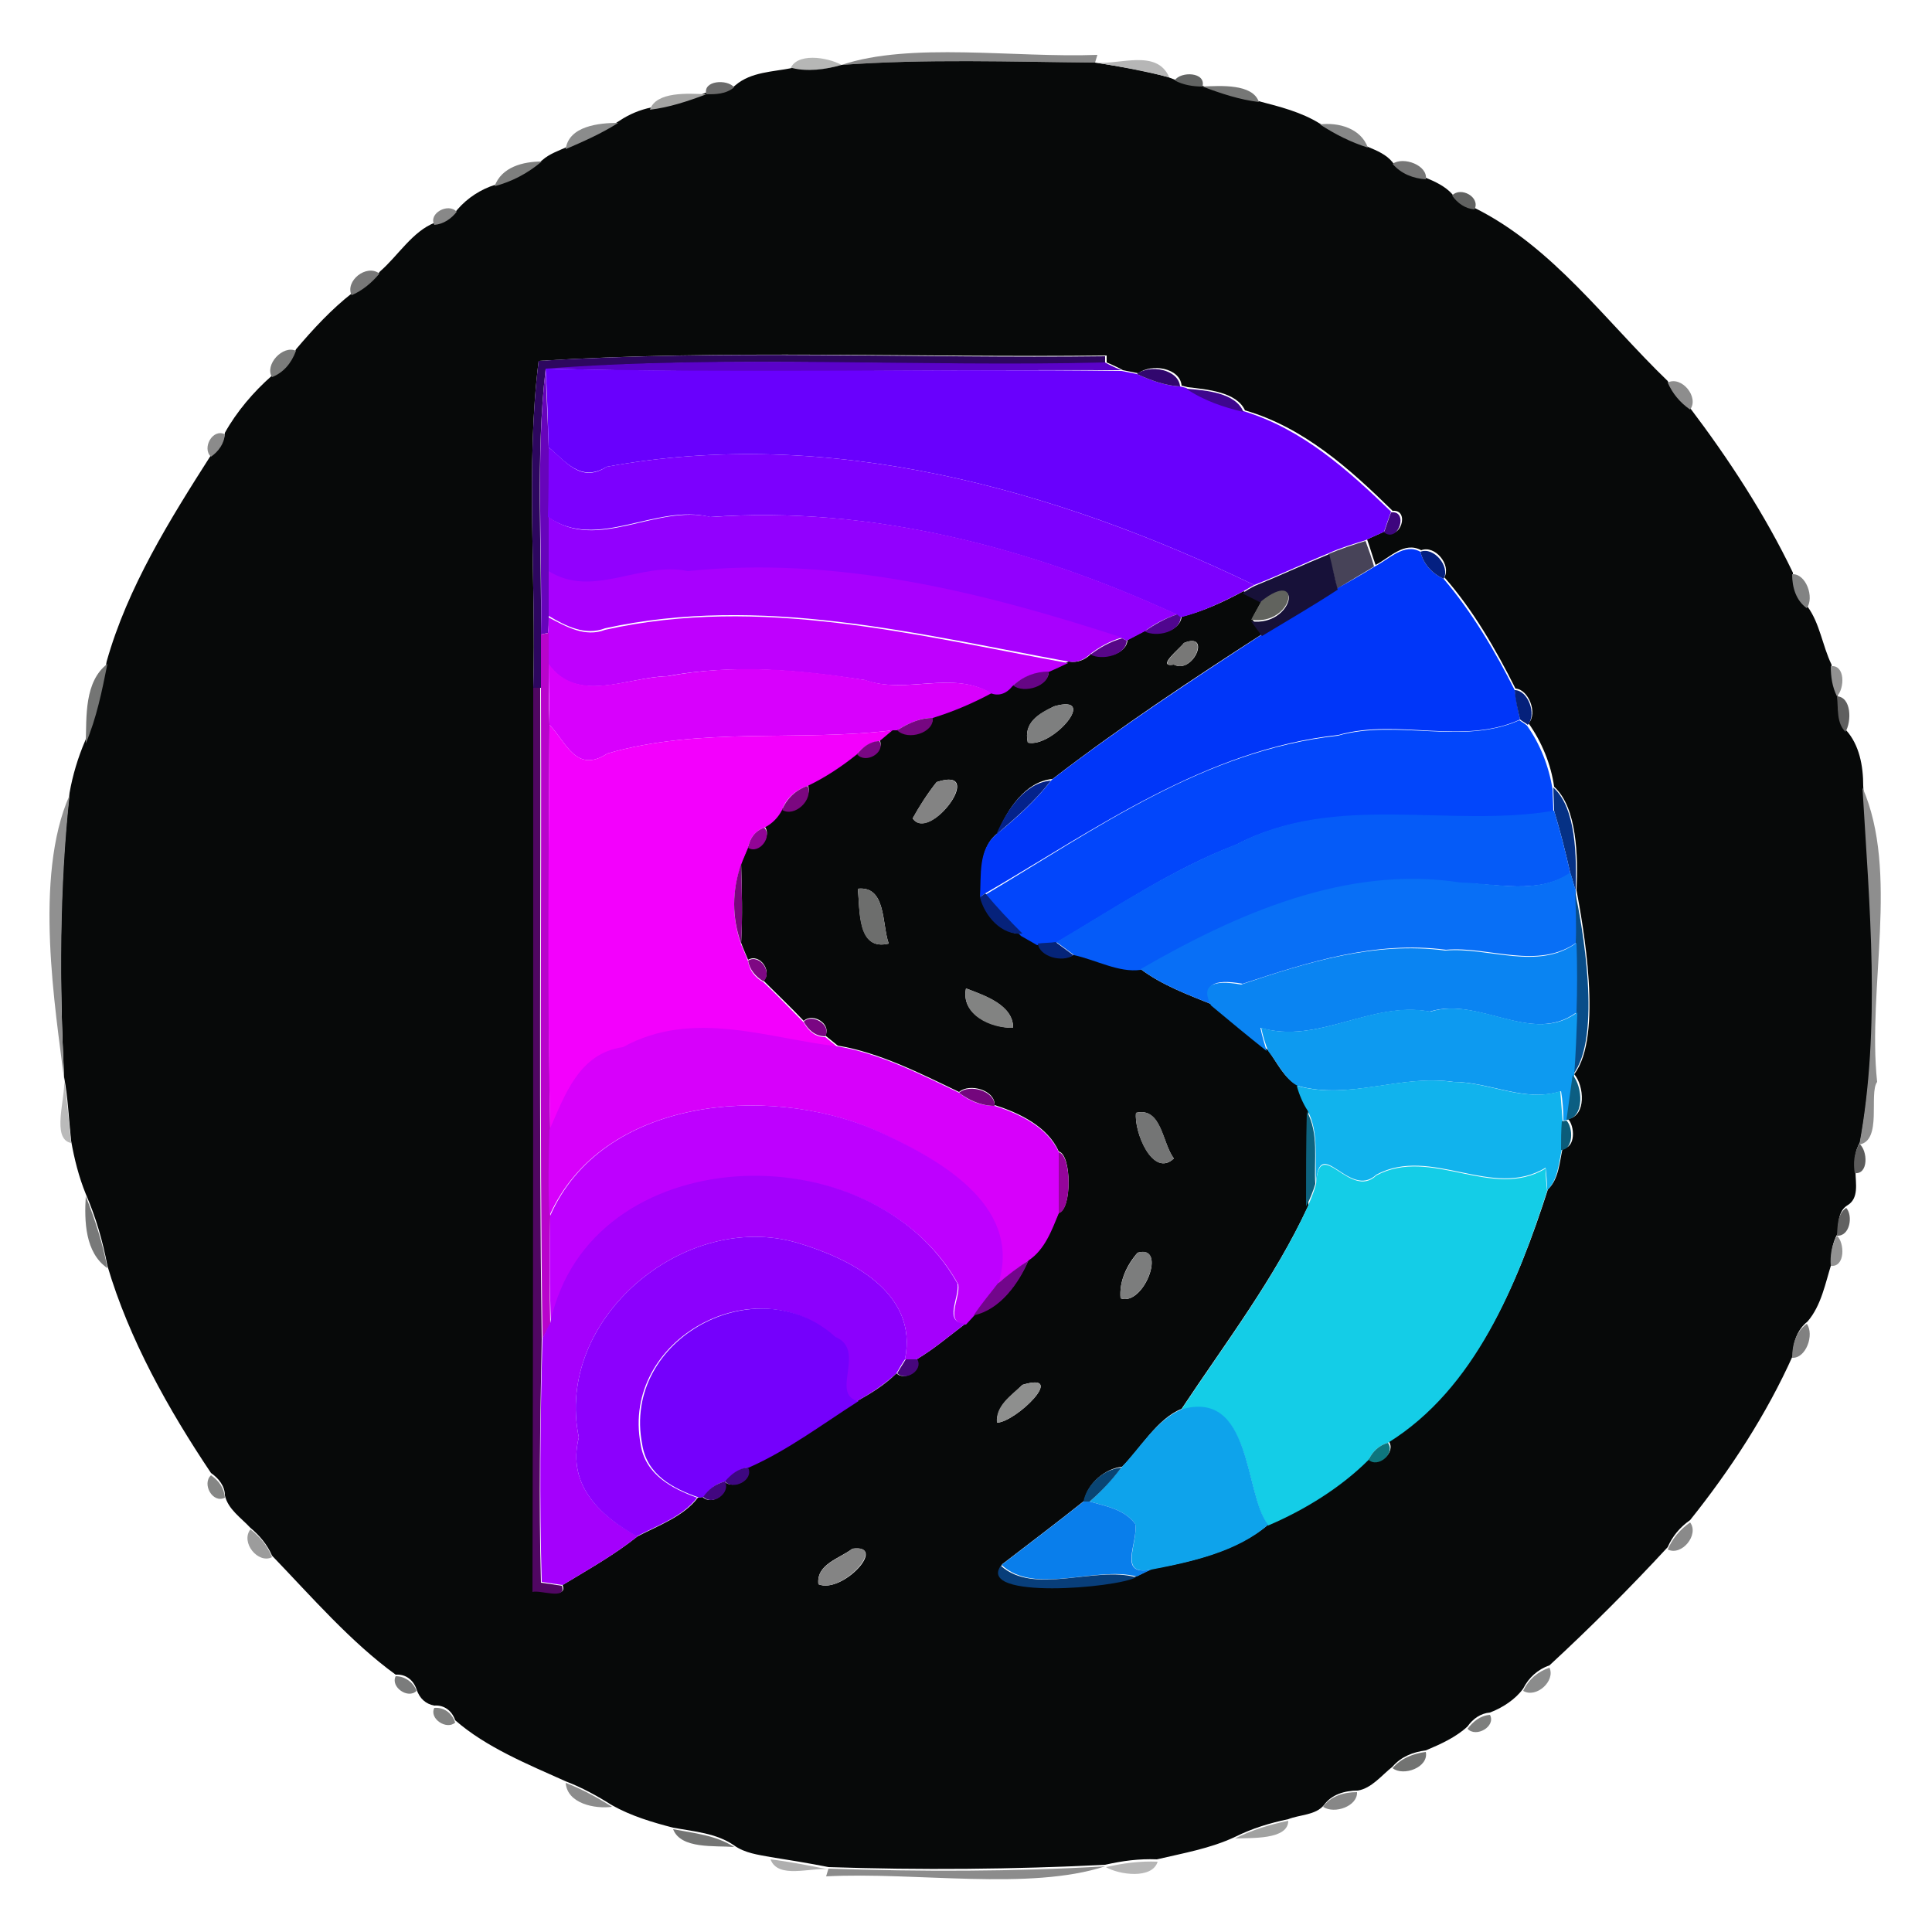 <?xml version="1.0" encoding="utf-8"?>
<!-- Generator: Adobe Illustrator 26.0.3, SVG Export Plug-In . SVG Version: 6.00 Build 0)  -->
<svg version="1.1" id="Layer_1" xmlns="http://www.w3.org/2000/svg" xmlns:xlink="http://www.w3.org/1999/xlink" x="0px" y="0px"
	 viewBox="0 0 250 250" style="enable-background:new 0 0 250 250;" xml:space="preserve">
<style type="text/css">
	.st0{fill:#8A8A8A;}
	.st1{fill:#B6B7B6;}
	.st2{fill:#070909;}
	.st3{fill:#B6B6B6;}
	.st4{fill:#626463;}
	.st5{fill:#6A6A6A;}
	.st6{fill:#767776;}
	.st7{fill:#A4A4A3;}
	.st8{fill:#8B8C8C;}
	.st9{fill:#868787;}
	.st10{fill:#7E7F7E;}
	.st11{fill:#757575;}
	.st12{fill:#616261;}
	.st13{fill:#888888;}
	.st14{fill:#787878;}
	.st15{fill:#7B7C7B;}
	.st16{fill:#2D075F;}
	.st17{fill:#5A02C9;}
	.st18{fill:#6704BB;}
	.st19{fill:#6900FD;}
	.st20{fill:#31076E;}
	.st21{fill:#8D8D8D;}
	.st22{fill:#3E068E;}
	.st23{fill:#8B8B8B;}
	.st24{fill:#7C00FE;}
	.st25{fill:#3E067E;}
	.st26{fill:#9200FE;}
	.st27{fill:#474358;}
	.st28{fill:#0036F9;}
	.st29{fill:#042081;}
	.st30{fill:#171139;}
	.st31{fill:#A800FE;}
	.st32{fill:#828383;}
	.st33{fill:#61635E;}
	.st34{fill:#BF00FE;}
	.st35{fill:#50068F;}
	.st36{fill:#B804CB;}
	.st37{fill:#570688;}
	.st38{fill:#787877;}
	.st39{fill:#747574;}
	.st40{fill:#D800FD;}
	.st41{fill:#929292;}
	.st42{fill:#660585;}
	.st43{fill:#500762;}
	.st44{fill:#05217B;}
	.st45{fill:#5F5F5F;}
	.st46{fill:#7E7F7F;}
	.st47{fill:#760781;}
	.st48{fill:#0246FB;}
	.st49{fill:#F300FD;}
	.st50{fill:#790783;}
	.st51{fill:#838383;}
	.st52{fill:#04228A;}
	.st53{fill:#7B0780;}
	.st54{fill:#063185;}
	.st55{fill:#8E8E8E;}
	.st56{fill:#909090;}
	.st57{fill:#055BF8;}
	.st58{fill:#910595;}
	.st59{fill:#78077D;}
	.st60{fill:#086FF6;}
	.st61{fill:#6D6E6D;}
	.st62{fill:#094D89;}
	.st63{fill:#06227B;}
	.st64{fill:#052479;}
	.st65{fill:#0A84F2;}
	.st66{fill:#7E0883;}
	.st67{fill:#828382;}
	.st68{fill:#0D9AF0;}
	.st69{fill:#7A0683;}
	.st70{fill:#D700FB;}
	.st71{fill:#0C5E82;}
	.st72{fill:#BABABA;}
	.st73{fill:#11B3ED;}
	.st74{fill:#74077D;}
	.st75{fill:#BE00FF;}
	.st76{fill:#747575;}
	.st77{fill:#0D637F;}
	.st78{fill:#0B5C7A;}
	.st79{fill:#5C5C5C;}
	.st80{fill:#95059B;}
	.st81{fill:#14CDE7;}
	.st82{fill:#A400FC;}
	.st83{fill:#787979;}
	.st84{fill:#616161;}
	.st85{fill:#8C00FD;}
	.st86{fill:#7C7D7D;}
	.st87{fill:#72068B;}
	.st88{fill:#7500FC;}
	.st89{fill:#818181;}
	.st90{fill:#47067C;}
	.st91{fill:#8E8F8E;}
	.st92{fill:#0EA3EB;}
	.st93{fill:#0E767E;}
	.st94{fill:#3E0781;}
	.st95{fill:#094574;}
	.st96{fill:#858685;}
	.st97{fill:#420680;}
	.st98{fill:#097EEB;}
	.st99{fill:#9C9C9C;}
	.st100{fill:#848484;}
	.st101{fill:#083E7A;}
	.st102{fill:#7B7C7C;}
	.st103{fill:#727372;}
	.st104{fill:#8C8C8C;}
	.st105{fill:#878787;}
	.st106{fill:#A1A2A1;}
	.st107{fill:#AFAFAF;}
</style>
<g id="_x23_8a8a8aff">
	<path class="st0" d="M108.9,8.4c8.9-3,22.4-0.9,33.1-1.3l-0.3,1C130.8,8,119.8,7.6,108.9,8.4z"/>
	<path class="st0" d="M215.8,200.5c0.6-1.4,1.6-2.6,2.9-3.5C219.9,198.6,217.6,201.4,215.8,200.5z"/>
</g>
<g id="_x23_b6b7b6ff">
	<path class="st1" d="M102.2,9.1c0.7-2.4,4.9-1.7,6.7-0.7C106.8,9,104.5,9.3,102.2,9.1z"/>
</g>
<g id="_x23_070909ff">
	<path class="st2" d="M108.9,8.4c10.9-0.8,21.9-0.4,32.8-0.3c3.2,0.5,6.4,1,9.5,1.9l0.8,0.3c1.1,0.6,2.4,0.8,3.6,0.8
		c2.4,0.9,4.8,1.6,7.3,2c2.7,0.7,5.5,1.4,7.9,2.9c2,1.2,4.1,2.2,6.2,3c1.2,0.5,2.4,1,3.2,2c1,1.4,2.7,1.9,4.3,2
		c1.2,0.5,2.5,1.1,3.4,2.1c0.7,1,1.6,1.7,2.9,1.8c10.1,5,17,14.7,25,22.4c0.6,1.4,1.6,2.6,2.9,3.5c5,6.6,9.7,13.8,13.3,21.3
		c0,1.7,0.5,3.4,1.9,4.4c1.6,2.2,1.9,5,3.1,7.5c0,1.3,0.2,2.7,0.8,3.9c0.1,1.6-0.1,3.4,1.1,4.6c1.7,1.9,2.2,4.6,2.2,7.2
		c0.9,15.3,2.4,30.9-0.4,46.1c-0.7,1.1-0.8,2.5-0.6,3.8c0,1.5,0.5,3.5-1.1,4.4c-1.2,0.8-1.1,2.4-1.2,3.6c-0.7,1.2-0.9,2.6-0.8,3.9
		c-0.8,2.5-1.3,5.4-3.1,7.5c-1.4,1.1-1.9,2.8-1.9,4.4c-3.4,7.6-8.1,14.8-13.3,21.3c-1.3,0.9-2.3,2.1-2.9,3.5
		c-4.9,5.3-10,10.4-15.3,15.3c-1.5,0.5-2.7,1.6-3.4,3c-1,1.4-2.7,2.5-4.3,3.1c-1.2,0.1-2.2,0.8-2.9,1.8c-1.5,1.4-3.5,2.3-5.4,3.1
		c-1.6,0.2-3.2,0.8-4.3,2.1c-1.4,1.1-2.7,2.8-4.5,3.1c-1.7,0-3.4,0.5-4.4,1.9c-1.1,1.3-3.1,1.2-4.6,1.8c-2.4,0.5-4.7,1.2-6.9,2.3
		c-3.2,1.5-6.7,2.1-10.1,2.9c-2.3-0.1-4.5,0.2-6.7,0.7c-11.9,0.6-23.9,0.7-35.8,0.3c-2.5-0.5-5-0.9-7.5-1.3
		c-1.6-0.3-3.3-0.5-4.7-1.5c-2.3-1.6-5.2-1.8-7.9-2.3c-2.7-0.7-5.4-1.5-7.9-2.9c-1.9-1.2-3.9-2.3-6-3.1c-4.9-2.2-10.3-4.4-14.3-7.9
		c-0.4-1.2-1.4-2-2.7-1.9c-1.1-0.2-1.9-0.9-2.3-2.1c-0.4-1.2-1.4-2-2.7-1.9c-5.8-4.2-10.9-10.1-16-15.4c-0.6-1.4-1.6-2.6-2.8-3.6
		c-1.2-1.3-2.9-2.4-3.3-4.2c0-1.2-0.8-2.2-1.8-2.9c-5.5-8.2-10.6-17.3-13.4-26.8c-0.6-3.2-1.5-6.3-2.8-9.3c-0.9-2.2-1.5-4.6-1.9-6.9
		c-0.3-2.8-0.4-5.5-0.9-8.2c-0.6-12.2-0.7-24.5,0.7-36.8c0.4-2.3,1.1-4.6,2-6.7c1.4-3.3,2.2-6.8,2.8-10.3
		c2.7-9.6,8.2-18.4,13.5-26.7c1-0.7,1.7-1.7,1.8-2.9c1.5-2.7,3.7-5.3,6.1-7.4c1.5-0.6,2.5-1.9,3.1-3.4c2.2-2.6,4.6-5.2,7.3-7.3
		c1.4-0.6,2.6-1.6,3.6-2.8c2.3-2,4.2-5.2,7.1-6.3c1.2,0,2.2-0.8,2.9-1.7c1.3-1.5,3-2.6,4.9-3.2c2.2-0.7,4.3-1.7,6.1-3.2
		c0.9-0.8,2.1-1.2,3.2-1.7c2.3-1,4.7-2,6.8-3.4c1.2-0.8,2.6-1.4,4.1-1.7c2.5-0.4,5-1.1,7.3-2c1.2,0,2.6,0,3.6-0.9
		c2-1.7,4.8-1.7,7.3-2.2C104.5,9.3,106.8,9,108.9,8.4 M69.7,46.7C68,60.3,69.4,75,69,89C69,128,69,167,69,205.9
		c1-0.3,4.5,1.1,3.8-0.8c3.3-2,6.7-3.9,9.7-6.3c2.7-1.4,6-2.6,7.8-5l0.6-0.1c1.2,1.2,3.6-0.5,2.8-2c1.1,1.1,3.8-0.2,3-1.8
		c5-2.3,9.6-5.7,14.2-8.6c1.8-1,3.6-2.1,5.1-3.6c1.1,1.1,3.4-0.5,2.6-1.8c2.2-1.3,4.2-3,6.3-4.6c0.3-0.3,0.8-0.9,1.1-1.2
		c3.4-0.7,5.8-4.1,7.1-7.1c2.1-1.4,2.9-3.9,3.9-6.1c1.7-0.3,1.7-7.5,0-7.9c-1.4-3.2-5.1-5-8.3-6c0.1-1.9-3.2-2.9-4.6-1.7
		c-5-2.4-10.3-5.1-15.7-6c-0.4-0.3-1.2-1-1.6-1.3c0.8-1.5-1.6-3-2.8-1.9c-1.7-1.8-3.5-3.5-5.2-5.2c1.2-1.2-0.5-3.6-2-2.7
		c-0.2-0.5-0.7-1.6-0.9-2.2c0.2-3.4,0.1-6.9,0-10.3c0.2-0.5,0.7-1.6,0.9-2.2c1.4,0.9,3.2-1.4,2.1-2.6c1-0.5,1.8-1.2,2.3-2.3
		c1.6,0.9,4.1-1.4,3.3-3.1c2.3-1.1,4.4-2.5,6.4-4.1c1.1,1.2,3.7-0.2,2.9-1.7c0.4-0.3,1.3-1.1,1.7-1.4l0.6,0c1.3,1.4,4.8,0.3,4.6-1.6
		c2.6-0.8,5.2-1.9,7.6-3.2c1,0.3,1.9,0,2.8-0.9c1.4,1.1,4.7,0.1,4.6-1.8c0.7-0.3,1.9-0.9,2.6-1.2c1.1,0.2,2.1-0.2,2.9-1
		c1.5,0.8,4.6,0.1,4.7-1.8c0.6-0.3,1.7-0.9,2.3-1.2c1.5,0.8,4.5,0.1,4.7-1.8c2.8-0.7,5.4-1.9,8-3.3c0.6,0.3,1.8,0.9,2.4,1.2
		c-0.3,0.6-1,1.8-1.3,2.4c0.4,0.5,1.1,1.5,1.4,1.9c-9.3,6-18.5,12.1-27.2,18.8c-3.5,0.3-5.9,4-7.1,7c-2.5,2-2,5.3-2.2,8.2
		c0.6,2.3,2.8,5,5.4,4.8c0.5,0.3,1.6,0.9,2.1,1.2c0.2,1.7,3.2,2.5,4.6,1.5c2.8,0.6,5.8,2.3,8.6,1.9c2.8,2.1,6.1,3.3,9.3,4.6
		c2.3,2,4.8,4,7.2,5.9c1.1,1.5,2.1,3.7,3.8,4.5c0.4,1.1,0.8,2.2,1.4,3.3c-0.1,4.1-0.1,8.2,0,12.3c-4.4,9.5-10.7,17.7-16.4,26.3
		c-3.2,1.3-5.2,5-7.7,7.5c-2.2,0.2-4.5,2.2-4.9,4.4c-3.5,2.8-7.1,5.5-10.6,8.2c-3.2,4.4,14.9,2.9,17.5,1.5c0.5-0.2,1.4-0.7,1.9-0.9
		c5.1-0.9,11-2.3,15.1-5.8c4.8-2,9.4-4.9,13-8.5c1.2,1.2,3.5-0.8,2.5-2.2c11.2-7,16.7-20.5,20.6-32.6c1.4-1.3,1.5-3.5,1.9-5.3
		c1.7,0,1.6-2.9,0.7-3.8c2.4-0.4,2.1-4.3,0.8-5.8c3.8-4.9,1.1-19.5,0.3-23.8c0.2-4.3,0.1-10.7-2.9-13.4c-0.4-2.9-1.6-5.8-3.3-8.2
		c1.2-1.3,0-4.4-1.7-4.5c-2.5-5-5.5-10.2-9.2-14.4c0.9-1.6-1.2-4.2-3-3.5c-2.2-1.2-4.1,1-5.9,1.9c-0.4-1.1-0.7-2.2-1.1-3.3
		c0.6-0.3,1.8-0.8,2.4-1.1c1.9,1.4,3.2-2.8,0.9-2.6c-5.5-5.4-11.5-10.8-19.1-13c-1.1-2.4-4.9-2.7-7.4-3l-0.8-0.2
		c-0.2-2.3-3.9-2.9-5.6-1.6c-0.5-0.1-1.5-0.3-2-0.4c-0.5-0.3-1.6-0.8-2.1-1l0-0.9C118.6,46.3,93.7,45.2,69.7,46.7 M153.2,83.2
		c-0.5,0.7-3.7,3.2-1.3,2.8C154.4,87.3,156.8,81.7,153.2,83.2 M136.4,91.4c-2,1-4,2.1-3.4,4.7C136.2,96.8,142.3,89.7,136.4,91.4
		 M121.2,101.2c-1.2,1.5-2.2,3.1-3.1,4.7C120.3,109.1,127.8,99,121.2,101.2 M111,115c0.3,2.7-0.1,8.1,4,7.1
		C114.1,119.6,114.7,114.6,111,115 M125,127.9c-0.7,3.4,3.3,5.1,6.1,5.1C131.1,130,127.3,128.8,125,127.9 M147,144
		c-0.3,2.4,2.2,8.5,4.9,5.9C150.4,148,150.3,143.2,147,144 M147.2,162.1c-1.4,1.6-2.4,3.7-2.2,5.9C148,169.1,151.1,161,147.2,162.1
		 M132.3,179.2c-1.4,1.4-3.4,2.7-3.3,4.9C131.5,184,138.2,177.4,132.3,179.2 M110.3,200.4c-1.7,1.3-4.7,2-4.4,4.6
		C109,206.3,115,199.8,110.3,200.4z"/>
</g>
<g id="_x23_b6b6b6ff">
	<path class="st3" d="M141.8,8.1c3.1,0.3,7.9-1.8,9.5,1.9C148.1,9.2,144.9,8.6,141.8,8.1z"/>
	<path class="st3" d="M143.1,241.6c2.2-0.5,4.4-0.8,6.7-0.7C149.1,243.2,144.8,242.6,143.1,241.6z"/>
</g>
<g id="_x23_626463ff">
	<path class="st4" d="M152,10.4c0.8-1.2,4.1-1.1,3.6,0.8C154.4,11.2,153.1,11,152,10.4z"/>
</g>
<g id="_x23_6a6a6aff">
	<path class="st5" d="M91.4,12.2c-0.5-1.8,2.7-2,3.6-0.9C93.9,12.2,92.6,12.2,91.4,12.2z"/>
</g>
<g id="_x23_767776ff">
	<path class="st6" d="M155.6,11.2c2.3-0.1,6.5-0.4,7.3,2C160.4,12.9,158,12.1,155.6,11.2z"/>
</g>
<g id="_x23_a4a4a3ff">
	<path class="st7" d="M84.1,14.2c0.8-2.4,5-2.1,7.3-2C89,13.1,86.6,13.9,84.1,14.2z"/>
</g>
<g id="_x23_8b8c8cff">
	<path class="st8" d="M73.2,19.3c0.4-3,4.3-3.4,6.8-3.4C77.8,17.3,75.5,18.3,73.2,19.3z"/>
	<path class="st8" d="M197.1,218.8c0.7-1.5,1.9-2.5,3.4-3C201.3,217.5,198.8,219.8,197.1,218.8z"/>
</g>
<g id="_x23_868787ff">
	<path class="st9" d="M170.8,16.1c2.4-0.3,5.3,0.5,6.2,3C174.8,18.4,172.8,17.4,170.8,16.1z"/>
</g>
<g id="_x23_7e7f7eff">
	<path class="st10" d="M64,24.1c0.9-2.5,3.7-3.2,6.1-3.2C68.2,22.5,66.2,23.5,64,24.1z"/>
	<path class="st10" d="M189.9,223.7c0.7-0.9,1.6-1.7,2.9-1.8C193.6,223.4,191,224.9,189.9,223.7z"/>
</g>
<g id="_x23_757575ff">
	<path class="st11" d="M180.2,21.2c1.4-1,4.6,0.2,4.3,2C182.9,23.1,181.3,22.5,180.2,21.2z"/>
</g>
<g id="_x23_616261ff">
	<path class="st12" d="M187.9,25.3c1.1-1.2,3.7,0.2,2.9,1.8C189.6,27,188.6,26.3,187.9,25.3z"/>
</g>
<g id="_x23_888888ff">
	<path class="st13" d="M56.2,29.1c-0.8-1.5,1.8-2.9,2.9-1.7C58.4,28.3,57.4,29,56.2,29.1z"/>
</g>
<g id="_x23_787878ff">
	<path class="st14" d="M45.5,38.2c-0.9-1.8,1.9-4.1,3.6-2.8C48.1,36.6,46.9,37.6,45.5,38.2z"/>
</g>
<g id="_x23_7b7c7bff">
	<path class="st15" d="M35.2,48.8c-1-1.6,1.4-4.2,3.1-3.4C37.7,47,36.7,48.2,35.2,48.8z"/>
</g>
<g id="_x23_2d075fff">
	<path class="st16" d="M69.7,46.7c24-1.5,48.9-0.3,73.3-0.6l0,0.9c-24.1,0.6-48.5-1.1-72.4,0.8c-1.3,11.4-0.5,22.9-0.6,34.3
		c0,1.7,0,5.2,0,6.9L69,89C69.4,75,68,60.3,69.7,46.7z"/>
</g>
<g id="_x23_5a02c9ff">
	<path class="st17" d="M70.6,47.7c23.8-1.8,48.3-0.2,72.4-0.8c0.5,0.3,1.6,0.8,2.1,1C120.3,47.8,95.4,48.4,70.6,47.7z"/>
</g>
<g id="_x23_6704bbff">
	<path class="st18" d="M70,82.1c0.2-11.4-0.7-22.9,0.6-34.3c0.1,3.4,0.3,6.8,0.4,10.1c0,3,0,6,0,9c0,1.8,0,5.3,0,7c0,2,0,4,0,6
		c0,0.5,0,1.5-0.1,2L70,82.1z"/>
</g>
<g id="_x23_6900fdff">
	<path class="st19" d="M70.6,47.7c24.8,0.6,49.7,0,74.5,0.3c0.5,0.1,1.5,0.3,2,0.4c1.8,0.8,3.6,1.5,5.6,1.6l0.8,0.2
		c2.2,1.5,4.8,2.4,7.4,3c7.6,2.3,13.5,7.6,19.1,13c-0.3,0.8-0.6,1.7-0.9,2.6c-0.6,0.3-1.8,0.8-2.4,1.1c-1.6,0.5-3.3,1-4.8,1.7
		c-3.2,1.3-6.3,2.8-9.6,4.1c-25.7-12.4-55-20.6-83.8-15.3c-3.4,2.1-5.4-0.8-7.5-2.5C70.9,54.5,70.8,51.1,70.6,47.7z"/>
</g>
<g id="_x23_31076eff">
	<path class="st20" d="M147.1,48.4c1.7-1.3,5.4-0.6,5.6,1.6C150.7,49.9,148.9,49.2,147.1,48.4z"/>
</g>
<g id="_x23_8d8d8dff">
	<path class="st21" d="M215.8,49.5c1.8-0.9,4.1,1.9,2.9,3.5C217.4,52.1,216.4,50.9,215.8,49.5z"/>
</g>
<g id="_x23_3e068eff">
	<path class="st22" d="M153.5,50.3c2.5,0.2,6.4,0.5,7.4,3C158.3,52.7,155.7,51.8,153.5,50.3z"/>
</g>
<g id="_x23_8b8b8bff">
	<path class="st23" d="M27.3,59.1c-1.2-1.1,0.2-3.7,1.8-2.9C29,57.4,28.3,58.4,27.3,59.1z"/>
</g>
<g id="_x23_7c00feff">
	<path class="st24" d="M71,57.9c2.2,1.7,4.1,4.7,7.5,2.5c28.8-5.3,58.1,2.9,83.8,15.3c-0.4,0.2-1.2,0.7-1.6,0.9
		c-2.5,1.3-5.2,2.6-8,3.3l-0.5-0.4c-18.7-8.6-39.5-14.1-60.3-12.6c-7.1-1.8-14.6,4.5-21,0C71,63.9,71,60.9,71,57.9z"/>
</g>
<g id="_x23_3e067eff">
	<path class="st25" d="M180,66.3c2.3-0.3,1,4-0.9,2.6C179.4,68,179.7,67.1,180,66.3z"/>
</g>
<g id="_x23_9200feff">
	<path class="st26" d="M71,66.9c6.3,4.6,13.9-1.7,21,0c20.9-1.5,41.6,4,60.3,12.6c-1.5,0.5-2.9,1.2-4.2,2.2
		c-0.6,0.3-1.7,0.9-2.3,1.2l-0.6-0.3c-18.1-5.9-36.9-10.6-56.2-8.6c-6.1-1.3-12.3,3.6-18,0C71,72.2,71,68.6,71,66.9z"/>
</g>
<g id="_x23_474358ff">
	<path class="st27" d="M171.9,71.7c1.6-0.7,3.2-1.2,4.8-1.7c0.4,1.1,0.8,2.2,1.1,3.3c-1.6,1-3.2,1.9-4.8,2.9
		C172.7,74.7,172.3,73.2,171.9,71.7z"/>
</g>
<g id="_x23_0036f9ff">
	<path class="st28" d="M177.9,73.3c1.8-0.9,3.8-3.1,5.9-1.9c0.4,1.6,1.5,2.8,3,3.5c3.6,4.2,6.7,9.4,9.2,14.4
		c0.2,1.3,0.4,2.6,0.7,3.8c-7.4,3.4-15.8-0.2-23.5,2c-17.2,1.9-31.3,12.1-45.7,20.5l-0.7,0.5c0.2-2.8-0.3-6.2,2.2-8.2
		c2.6-2.1,5.1-4.4,7.1-7c8.7-6.7,18-12.8,27.2-18.8c3.3-2,6.6-3.9,9.8-6C174.7,75.2,176.3,74.3,177.9,73.3z"/>
</g>
<g id="_x23_042081ff">
	<path class="st29" d="M183.8,71.4c1.7-0.7,3.9,1.9,3,3.5C185.3,74.2,184.2,73,183.8,71.4z"/>
</g>
<g id="_x23_171139ff">
	<path class="st30" d="M162.4,75.8c3.2-1.3,6.4-2.8,9.6-4.1c0.4,1.5,0.7,3.1,1.1,4.6c-3.2,2.1-6.5,4-9.8,6c-0.4-0.5-1.1-1.5-1.4-1.9
		c5.5,0.7,6.9-6.9,1.3-2.4c-0.6-0.3-1.8-0.9-2.4-1.2C161.2,76.4,162,76,162.4,75.8z"/>
</g>
<g id="_x23_a800feff">
	<path class="st31" d="M71,73.9c5.7,3.6,11.9-1.3,18,0c19.3-2,38.1,2.7,56.2,8.6c-1.5,0.4-2.9,1.2-4.1,2.1c-0.8,0.8-1.8,1.2-2.9,1
		c-19.7-3.6-39.8-8.7-59.9-4.3c-2.6,1-5.1-0.3-7.3-1.6C71,77.9,71,75.9,71,73.9z"/>
</g>
<g id="_x23_828383ff">
	<path class="st32" d="M231.9,74.3c1.8-0.1,2.9,3,1.9,4.4C232.4,77.7,231.9,76,231.9,74.3z"/>
</g>
<g id="_x23_61635eff">
	<path class="st33" d="M163.2,77.8c5.5-4.4,4.2,3.2-1.3,2.4C162.2,79.6,162.9,78.4,163.2,77.8z"/>
</g>
<g id="_x23_bf00feff">
	<path class="st34" d="M71,79.9c2.3,1.2,4.7,2.6,7.3,1.6c20.1-4.5,40.2,0.7,59.9,4.3c-0.6,0.3-1.9,0.9-2.6,1.2
		c-1.7,0-3.3,0.6-4.6,1.8c-0.8,1-1.8,1.3-2.8,0.9c-5-3-11,0.2-16.3-1.7c-8.5-1.3-17.1-2.1-25.6-0.5c-5.1,0.1-11.7,3.7-15.4-1.6
		c0-1.3,0-2.7,0-4C71,81.4,71,80.4,71,79.9z"/>
</g>
<g id="_x23_50068fff">
	<path class="st35" d="M148.1,81.7c1.3-0.9,2.7-1.7,4.2-2.2l0.5,0.4C152.6,81.8,149.7,82.5,148.1,81.7z"/>
</g>
<g id="_x23_b804cbff">
	<path class="st36" d="M70,82.1l1-0.2c0,1.3,0,2.7,0,4c0,2.6,0,5.3,0.1,7.9c-0.1,17.5-0.2,35,0.1,52.5c-0.1,3.7-0.2,7.4,0,11.1
		c-0.1,4.6-0.1,9.3,0,13.9c-0.2,0.5-0.8,1.5-1,2c-0.4-28.1-0.1-56.2-0.2-84.3C70,87.2,70,83.8,70,82.1z"/>
</g>
<g id="_x23_570688ff">
	<path class="st37" d="M141.1,84.7c1.2-0.9,2.6-1.7,4.1-2.1l0.6,0.3C145.7,84.8,142.6,85.5,141.1,84.7z"/>
</g>
<g id="_x23_787877ff">
	<path class="st38" d="M153.2,83.2c3.5-1.5,1.2,4.1-1.3,2.8C149.6,86.4,152.7,83.9,153.2,83.2z"/>
</g>
<g id="_x23_747574ff">
	<path class="st39" d="M11.1,96.2c0.1-3.5-0.2-8,2.8-10.3C13.2,89.4,12.5,92.9,11.1,96.2z"/>
	<path class="st39" d="M87.1,236.7c2.7,0.5,5.6,0.8,7.9,2.3C92.5,238.8,88.1,239.3,87.1,236.7z"/>
</g>
<g id="_x23_d800fdff">
	<path class="st40" d="M71,85.9c3.7,5.2,10.2,1.7,15.4,1.6c8.5-1.6,17.1-0.9,25.6,0.5c5.3,1.9,11.3-1.3,16.3,1.7
		c-2.4,1.3-5,2.4-7.6,3.2c-1.7,0-3.2,0.7-4.6,1.6l-0.6,0c-12.2,1.5-24.8-0.5-36.9,3c-4.1,2.7-5.4-1.6-7.5-3.7
		C71.1,91.2,71,88.5,71,85.9z"/>
</g>
<g id="_x23_929292ff">
	<path class="st41" d="M236.9,86.2c1.9-0.2,1.8,2.9,0.8,3.9C237.1,88.9,236.9,87.6,236.9,86.2z"/>
	<path class="st41" d="M236.9,163.8c-0.1-1.3,0.1-2.7,0.8-3.9C238.7,160.8,238.8,164,236.9,163.8z"/>
</g>
<g id="_x23_660585ff">
	<path class="st42" d="M131.1,88.7c1.3-1.2,2.9-1.8,4.6-1.8C135.8,88.8,132.5,89.8,131.1,88.7z"/>
</g>
<g id="_x23_500762ff">
	<path class="st43" d="M69,89l0.9,0c0.1,28.1-0.2,56.2,0.2,84.3c-0.2,10.5-0.4,21-0.1,31.5c0.7,0.1,2.1,0.3,2.7,0.4
		c0.7,1.9-2.8,0.5-3.8,0.8C69,167,69,128,69,89z"/>
</g>
<g id="_x23_05217bff">
	<path class="st44" d="M196,89.3c1.7,0,2.9,3.1,1.7,4.5c-0.2-0.2-0.8-0.5-1-0.7C196.4,91.9,196.1,90.6,196,89.3z"/>
</g>
<g id="_x23_5f5f5fff">
	<path class="st45" d="M237.7,90.1c1.9,0.1,1.9,3.3,1.1,4.6C237.6,93.5,237.9,91.7,237.7,90.1z"/>
</g>
<g id="_x23_7e7f7fff">
	<path class="st46" d="M136.4,91.4c5.9-1.7-0.2,5.4-3.4,4.7C132.4,93.5,134.4,92.3,136.4,91.4z"/>
</g>
<g id="_x23_760781ff">
	<path class="st47" d="M116.1,94.5c1.4-0.9,2.9-1.6,4.6-1.6C120.9,94.8,117.5,95.9,116.1,94.5z"/>
</g>
<g id="_x23_0246fbff">
	<path class="st48" d="M173.1,95.2c7.8-2.2,16.1,1.3,23.5-2c0.3,0.2,0.8,0.5,1,0.7c1.7,2.4,2.8,5.2,3.3,8.2c0,0.7,0.1,2.2,0.1,2.9
		c-13.5,2.3-28.2-2.4-41,4.3c-8.4,3.2-15.8,8.3-23.5,12.8c-0.6,0.1-1.8,0.1-2.3,0.2c-0.5-0.3-1.6-0.9-2.1-1.2
		c-1.6-1.7-3.2-3.5-4.8-5.2C141.9,107.2,155.9,97.1,173.1,95.2z"/>
</g>
<g id="_x23_f300fdff">
	<path class="st49" d="M71.1,93.8c2.1,2.1,3.4,6.4,7.5,3.7c12.1-3.5,24.7-1.5,36.9-3c-0.4,0.3-1.3,1.1-1.7,1.4
		c-1.2,0.1-2.2,0.8-2.9,1.7c-2,1.6-4.1,3-6.4,4.1c-1.5,0.5-2.8,1.6-3.3,3.1c-0.5,1-1.3,1.8-2.3,2.3c-1.2,0.4-1.9,1.4-2.1,2.6
		c-0.2,0.5-0.7,1.6-0.9,2.2c-1.2,3.4-1.2,6.9,0,10.3c0.2,0.5,0.7,1.6,0.9,2.2c0.2,1.2,0.9,2.1,2,2.7c1.8,1.7,3.5,3.5,5.2,5.2
		c0.6,1.1,1.5,1.9,2.8,1.9c0.4,0.3,1.2,1,1.6,1.3c-9-1-18.7-4.8-27.8,0.1c-5.6,0.8-7.5,6.2-9.4,10.8C70.8,128.8,71,111.3,71.1,93.8z
		"/>
</g>
<g id="_x23_790783ff">
	<path class="st50" d="M110.9,97.6c0.7-0.9,1.7-1.7,2.9-1.7C114.6,97.4,112,98.9,110.9,97.6z"/>
</g>
<g id="_x23_838383ff">
	<path class="st51" d="M121.2,101.2c6.5-2.2-0.9,8-3.1,4.7C119,104.2,120.1,102.6,121.2,101.2z"/>
</g>
<g id="_x23_04228aff">
	<path class="st52" d="M128.9,108c1.3-3,3.6-6.7,7.1-7C134,103.6,131.5,105.8,128.9,108z"/>
</g>
<g id="_x23_7b0780ff">
	<path class="st53" d="M101.2,104.8c0.6-1.5,1.8-2.6,3.3-3.1C105.3,103.5,102.8,105.8,101.2,104.8z"/>
</g>
<g id="_x23_063185ff">
	<path class="st54" d="M201,101.9c3,2.7,3,9,2.9,13.4c-0.2-0.6-0.5-1.8-0.7-2.3c-0.6-2.7-1.3-5.4-2.1-8.1
		C201.1,104.1,201,102.7,201,101.9z"/>
</g>
<g id="_x23_8e8e8eff">
	<path class="st55" d="M241,101.9c4.8,11,0.6,25.9,1.9,38.1c-1.1,1.5,0.7,7.6-2.3,8.1C243.4,132.9,241.9,117.2,241,101.9z"/>
</g>
<g id="_x23_909090ff">
	<path class="st56" d="M8.3,139.7c-1.1-9-4-26.2,0.7-36.8C7.7,115.1,7.7,127.4,8.3,139.7z"/>
</g>
<g id="_x23_055bf8ff">
	<path class="st57" d="M160.1,109.2c12.8-6.7,27.5-2,41-4.3c0.8,2.7,1.5,5.4,2.1,8.1c-4.2,2.8-9.5,1.3-14.2,1.3
		c-14.7-2.3-29.1,4.1-41.4,11.2c-2.8,0.4-5.8-1.3-8.6-1.9c-0.8-0.6-1.5-1.1-2.3-1.7C144.3,117.4,151.8,112.4,160.1,109.2z"/>
</g>
<g id="_x23_910595ff">
	<path class="st58" d="M96.8,109.7c0.2-1.2,0.9-2.2,2.1-2.6C100,108.3,98.2,110.6,96.8,109.7z"/>
</g>
<g id="_x23_78077dff">
	<path class="st59" d="M95.9,122.1c-1.2-3.4-1.2-6.8,0-10.3C96,115.3,96.1,118.7,95.9,122.1z"/>
</g>
<g id="_x23_086ff6ff">
	<path class="st60" d="M189,114.2c4.7,0.1,10,1.6,14.2-1.3c0.2,0.6,0.5,1.8,0.7,2.3c0.1,1.7,0.1,5,0.2,6.7c-5.1,3.7-11.4,0.5-17,1
		c-9.1-1.2-17.8,1.6-26.3,4.4c-3.9-0.7-5.2,0.2-3.9,2.7c-3.2-1.3-6.5-2.5-9.3-4.6C159.9,118.3,174.2,111.9,189,114.2z"/>
</g>
<g id="_x23_6d6e6dff">
	<path class="st61" d="M111,115c3.7-0.4,3.1,4.6,4,7.1C110.8,123.1,111.3,117.7,111,115z"/>
</g>
<g id="_x23_094d89ff">
	<path class="st62" d="M203.8,115.3c0.9,4.3,3.6,18.9-0.3,23.8c0.2-2.7,0.4-5.4,0.4-8.1c0.1-3,0.1-6,0-9
		C204,120.3,203.9,117,203.8,115.3z"/>
</g>
<g id="_x23_06227bff">
	<path class="st63" d="M126.8,116.1l0.7-0.5c1.5,1.8,3.1,3.5,4.8,5.2C129.6,121.1,127.4,118.5,126.8,116.1z"/>
</g>
<g id="_x23_052479ff">
	<path class="st64" d="M134.3,122.1c0.6-0.1,1.8-0.1,2.3-0.2c0.8,0.6,1.5,1.1,2.3,1.7C137.5,124.6,134.5,123.8,134.3,122.1z"/>
</g>
<g id="_x23_0a84f2ff">
	<path class="st65" d="M187,123c5.6-0.5,12,2.7,17-1c0.1,3,0.1,6,0,9c-5.8,4.3-12.6-2.1-19-0.1c-7.6-1.4-14.4,4.3-21.9,2.1
		c0.2,1,0.5,2,0.8,3c-2.4-1.9-4.8-3.9-7.2-5.9c-1.3-2.5,0-3.4,3.9-2.7C169.2,124.5,177.9,121.8,187,123z"/>
</g>
<g id="_x23_7e0883ff">
	<path class="st66" d="M96.8,124.3c1.5-0.9,3.2,1.5,2,2.7C97.8,126.4,97,125.5,96.8,124.3z"/>
</g>
<g id="_x23_828382ff">
	<path class="st67" d="M125,127.9c2.4,0.9,6.1,2.1,6.1,5.1C128.2,133.1,124.3,131.3,125,127.9z"/>
	<path class="st67" d="M56.2,221c1.3-0.1,2.3,0.7,2.7,1.9C57.8,223.9,55.5,222.4,56.2,221z"/>
</g>
<g id="_x23_0d9af0ff">
	<path class="st68" d="M163.2,133c7.4,2.2,14.3-3.6,21.9-2.1c6.4-2,13.2,4.4,19,0.1c-0.1,2.7-0.2,5.4-0.4,8.1
		c-0.2,1.4-0.6,4.4-0.8,5.8l-0.6,0.1c0-1.3-0.1-2.6-0.3-3.8c-4.7,1.5-9.2-1.2-13.9-1.2c-6.9-1-13.4,2.4-20.2,0.5
		c-1.6-0.8-2.6-3-3.8-4.5C163.7,135,163.4,134,163.2,133z"/>
</g>
<g id="_x23_7a0683ff">
	<path class="st69" d="M104,132.2c1.1-1.1,3.6,0.4,2.8,1.9C105.5,134.1,104.6,133.3,104,132.2z"/>
</g>
<g id="_x23_d700fbff">
	<path class="st70" d="M80.6,135.5c9.1-5,18.8-1.1,27.8-0.1c5.4,0.9,10.7,3.6,15.7,6c1.3,1.1,2.9,1.7,4.6,1.7c3.2,1,6.9,2.8,8.3,6
		c0,2.6,0,5.2,0,7.9c-0.9,2.2-1.8,4.7-3.9,6.1c-1.4,1-2.7,2-4,3c3.2-10.4-8.3-16.4-16.2-20c-13.7-5.8-35-4-41.8,11.2
		c-0.2-3.7-0.1-7.4,0-11.1C73.1,141.7,74.9,136.3,80.6,135.5z"/>
</g>
<g id="_x23_0c5e82ff">
	<path class="st71" d="M202.7,144.9c0.2-1.4,0.6-4.4,0.8-5.8C204.8,140.6,205.1,144.6,202.7,144.9z"/>
</g>
<g id="_x23_bababaff">
	<path class="st72" d="M8.3,139.7c0.4,2.7,0.6,5.5,0.9,8.2C6.6,147.4,8.5,142.1,8.3,139.7z"/>
</g>
<g id="_x23_11b3edff">
	<path class="st73" d="M167.8,140.5c6.8,1.9,13.3-1.5,20.2-0.5c4.7,0,9.2,2.7,13.9,1.2c0.1,1.3,0.2,2.5,0.3,3.8
		c-0.1,1.2-0.1,2.5-0.1,3.7c-0.4,1.8-0.5,4-1.9,5.3c0-0.7-0.1-2.2-0.2-2.9c-6.9,4.2-14.8-2.9-21.9,0.9c-3.5,3.3-7.4-5.4-7.8,1.1
		c-0.2-3.2,0.4-6.5-1.1-9.4C168.6,142.8,168.1,141.6,167.8,140.5z"/>
</g>
<g id="_x23_74077dff">
	<path class="st74" d="M124.1,141.4c1.4-1.2,4.7-0.2,4.6,1.7C127,143.1,125.4,142.4,124.1,141.4z"/>
</g>
<g id="_x23_be00ffff">
	<path class="st75" d="M71.2,157.3c6.7-15.2,28-17,41.8-11.2c8,3.6,19.4,9.6,16.2,20c-1.1,1.3-2.1,2.7-3.1,4.1
		c-0.3,0.3-0.8,0.9-1.1,1.2c-2.9-0.2-0.7-3.4-1-5.2c-11-19.9-47.7-18.8-52.7,5.1C71.1,166.6,71.1,161.9,71.2,157.3z"/>
</g>
<g id="_x23_747575ff">
	<path class="st76" d="M147,144c3.4-0.8,3.4,4,4.9,5.9C149.1,152.5,146.7,146.4,147,144z"/>
</g>
<g id="_x23_0d637fff">
	<path class="st77" d="M169.1,143.8c1.6,2.9,0.9,6.3,1.1,9.4c-0.3,1-0.7,2-1.2,2.9C169,152.1,169,147.9,169.1,143.8z"/>
</g>
<g id="_x23_0b5c7aff">
	<path class="st78" d="M202.1,145.1l0.6-0.1c0.9,0.9,0.9,3.8-0.7,3.8C202,147.5,202,146.3,202.1,145.1z"/>
</g>
<g id="_x23_5c5c5cff">
	<path class="st79" d="M240,151.8c-0.2-1.3-0.1-2.6,0.6-3.8C241.7,148.9,241.8,152,240,151.8z"/>
</g>
<g id="_x23_95059bff">
	<path class="st80" d="M137,149.1c1.7,0.4,1.7,7.5,0,7.9C137,154.3,137,151.7,137,149.1z"/>
</g>
<g id="_x23_14cde7ff">
	<path class="st81" d="M170.3,153.2c0.4-6.5,4.4,2.2,7.8-1.1c7.1-3.8,15,3.3,21.9-0.9c0,0.7,0.1,2.2,0.2,2.9
		c-3.9,12.1-9.3,25.6-20.6,32.6c-1.1,0.3-2,1.1-2.5,2.2c-3.6,3.6-8.3,6.5-13,8.5c-3.1-3.8-2-17.7-11.3-14.9
		c5.7-8.6,12-16.8,16.4-26.3C169.6,155.2,170,154.3,170.3,153.2z"/>
</g>
<g id="_x23_a400fcff">
	<path class="st82" d="M71.2,171.2c5-23.9,41.7-25,52.7-5.1c0.3,1.8-1.9,5,1,5.2c-2.1,1.6-4.1,3.3-6.3,4.6c-0.4,0-1.1,0-1.5,0
		c1.8-8.7-7.2-13.1-14-15.1c-14.5-4.2-31.4,9.8-28.2,25.2c-1.6,6.3,3,10.3,7.6,12.8c-3,2.4-6.4,4.3-9.7,6.3
		c-0.7-0.1-2.1-0.3-2.7-0.4c-0.3-10.5-0.2-21,0.1-31.5C70.4,172.8,70.9,171.7,71.2,171.2z"/>
</g>
<g id="_x23_787979ff">
	<path class="st83" d="M11.1,154.8c1.2,3,2.2,6.1,2.8,9.3C11,162.1,10.9,158,11.1,154.8z"/>
</g>
<g id="_x23_616161ff">
	<path class="st84" d="M237.7,159.9c0.1-1.2,0-2.8,1.2-3.6C239.8,157.3,239.4,160,237.7,159.9z"/>
</g>
<g id="_x23_8c00fdff">
	<path class="st85" d="M74.9,186c-3.2-15.4,13.7-29.4,28.2-25.2c6.8,2,15.8,6.4,14,15.1c-0.3,0.4-0.8,1.3-1.1,1.8
		c-1.5,1.4-3.3,2.6-5.1,3.6c-3.7-0.8,1.1-6.6-3-8.3c-10-9.2-27.6,0.2-25,13.9c0.6,3.9,4,5.7,7.3,6.9c-1.9,2.5-5.2,3.6-7.8,5
		C77.9,196.3,73.3,192.3,74.9,186z"/>
</g>
<g id="_x23_7c7d7dff">
	<path class="st86" d="M147.2,162.1c3.9-1.2,0.8,7-2.2,5.9C144.8,165.8,145.8,163.8,147.2,162.1z"/>
</g>
<g id="_x23_72068bff">
	<path class="st87" d="M129.1,166.1c1.3-1.1,2.6-2.1,4-3c-1.3,3-3.7,6.4-7.1,7.1C127,168.7,128.1,167.4,129.1,166.1z"/>
</g>
<g id="_x23_7500fcff">
	<path class="st88" d="M83.1,186.9c-2.7-13.7,14.9-23.1,25-13.9c4.1,1.7-0.8,7.5,3,8.3c-4.7,3-9.2,6.4-14.2,8.6
		c-1.2,0.1-2.2,0.9-3,1.8c-1.2,0.2-2.1,1-2.8,2l-0.6,0.1C87,192.6,83.7,190.8,83.1,186.9z"/>
</g>
<g id="_x23_818181ff">
	<path class="st89" d="M231.9,175.7c0-1.7,0.5-3.4,1.9-4.4C234.8,172.7,233.7,175.8,231.9,175.7z"/>
</g>
<g id="_x23_47067cff">
	<path class="st90" d="M117.2,175.9c0.4,0,1.1,0,1.5,0c0.8,1.4-1.5,2.9-2.6,1.8C116.3,177.3,116.9,176.4,117.2,175.9z"/>
</g>
<g id="_x23_8e8f8eff">
	<path class="st91" d="M132.3,179.2c5.9-1.8-0.8,4.8-3.3,4.9C128.8,181.9,130.8,180.6,132.3,179.2z"/>
</g>
<g id="_x23_0ea3ebff">
	<path class="st92" d="M145.1,189.9c2.4-2.5,4.5-6.1,7.7-7.5c9.3-2.8,8.2,11.1,11.3,14.9c-4,3.5-9.9,4.8-15.1,5.8
		c-4.4,0.9-1.7-3.4-2.1-5.9c-1.4-1.9-3.8-2.3-5.9-2.9C142.5,193,143.8,191.5,145.1,189.9z"/>
</g>
<g id="_x23_0e767eff">
	<path class="st93" d="M177.1,188.9c0.5-1.1,1.4-1.9,2.5-2.2C180.6,188.1,178.3,190,177.1,188.9z"/>
</g>
<g id="_x23_3e0781ff">
	<path class="st94" d="M93.8,191.7c0.8-0.9,1.7-1.7,3-1.8C97.6,191.5,94.9,192.9,93.8,191.7z"/>
</g>
<g id="_x23_094574ff">
	<path class="st95" d="M140.2,194.3c0.4-2.2,2.6-4.2,4.9-4.4c-1.2,1.6-2.6,3.1-4.1,4.4L140.2,194.3z"/>
</g>
<g id="_x23_858685ff">
	<path class="st96" d="M27.3,190.9c1,0.7,1.7,1.6,1.8,2.9C27.5,194.6,26.1,192,27.3,190.9z"/>
</g>
<g id="_x23_420680ff">
	<path class="st97" d="M91,193.7c0.7-1,1.6-1.7,2.8-2C94.6,193.2,92.2,194.9,91,193.7z"/>
</g>
<g id="_x23_097eebff">
	<path class="st98" d="M140.2,194.3l0.8,0c2.1,0.6,4.5,1,5.9,2.9c0.4,2.5-2.4,6.8,2.1,5.9c-0.5,0.2-1.5,0.7-1.9,0.9
		c-5.3-1.4-13.2,2.5-17.5-1.5C133.1,199.8,136.7,197.1,140.2,194.3z"/>
</g>
<g id="_x23_9c9c9cff">
	<path class="st99" d="M32.4,197.9c1.2,0.9,2.2,2.1,2.8,3.6C33.4,202.4,31.1,199.6,32.4,197.9z"/>
</g>
<g id="_x23_848484ff">
	<path class="st100" d="M110.3,200.4c4.6-0.7-1.3,5.9-4.4,4.6C105.6,202.4,108.7,201.7,110.3,200.4z"/>
</g>
<g id="_x23_083e7aff">
	<path class="st101" d="M147,204.1c-2.5,1.4-20.6,2.9-17.5-1.5C133.8,206.5,141.7,202.6,147,204.1z"/>
</g>
<g id="_x23_7b7c7cff">
	<path class="st102" d="M51.2,216.9c1.2,0,2.3,0.8,2.7,1.9C52.8,219.9,50.5,218.3,51.2,216.9z"/>
</g>
<g id="_x23_727372ff">
	<path class="st103" d="M180.2,228.8c1.1-1.3,2.7-1.9,4.3-2.1C184.9,228.7,181.6,229.9,180.2,228.8z"/>
</g>
<g id="_x23_8c8c8cff">
	<path class="st104" d="M73.2,230.7c2.1,0.8,4.1,1.9,6,3.1C77,234.1,73.4,233.4,73.2,230.7z"/>
	<path class="st104" d="M107.2,241.8c11.9,0.4,23.9,0.4,35.8-0.3c-9.8,3.2-24.5,0.7-36.1,1.3L107.2,241.8z"/>
</g>
<g id="_x23_878787ff">
	<path class="st105" d="M171.2,233.8c1-1.4,2.7-1.9,4.4-1.9C175.7,233.7,172.7,234.8,171.2,233.8z"/>
</g>
<g id="_x23_a1a2a1ff">
	<path class="st106" d="M159.8,237.9c2.2-1.1,4.5-1.8,6.9-2.3C166.7,238.1,161.9,237.8,159.8,237.9z"/>
</g>
<g id="_x23_afafafff">
	<path class="st107" d="M99.7,240.6c2.5,0.3,5,0.8,7.5,1.3C104.9,241.6,100.7,243.2,99.7,240.6z"/>
</g>
</svg>
